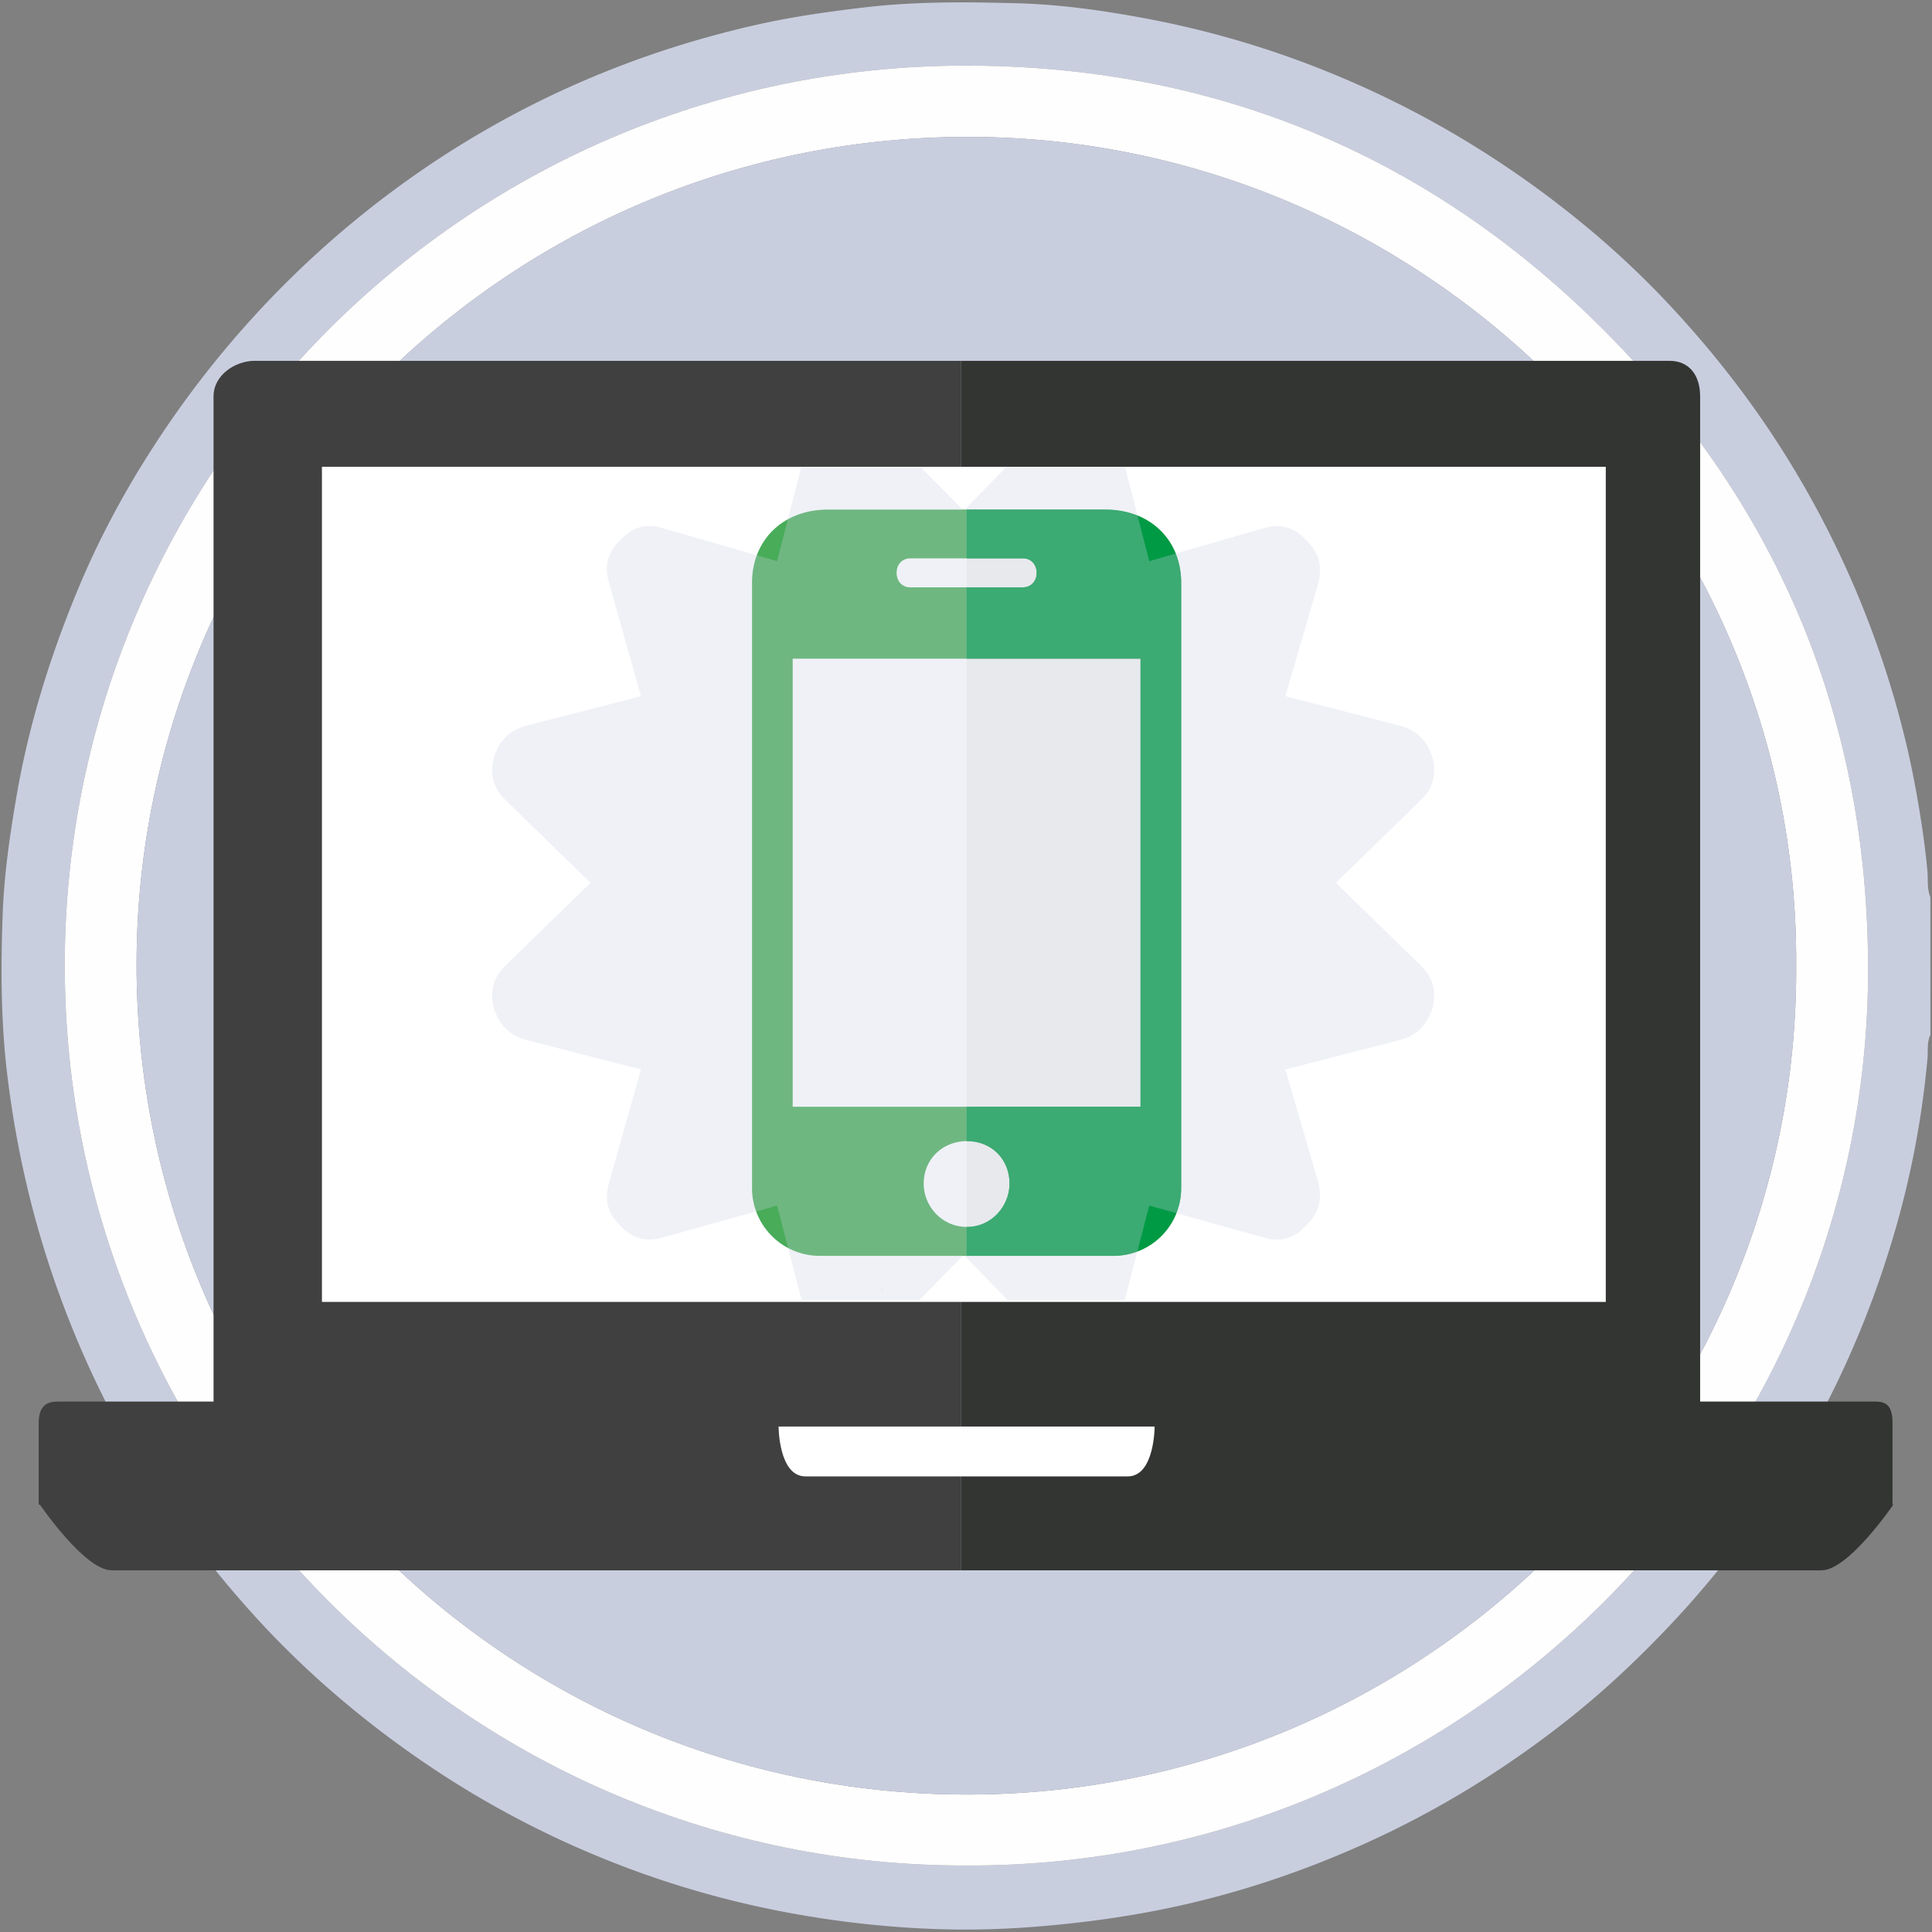 <svg xmlns="http://www.w3.org/2000/svg" xmlns:xlink="http://www.w3.org/1999/xlink" width="155" height="155" viewBox="0 0 155 155"><rect x="0" y="0" width="155" height="155" fill="#808080" stroke="none"/><path fill="#C9CEDF" d="M154.871 83.025c-.287.586-.178 1.238-.23 1.85a73.297 73.297 0 0 1-3.097 15.48 77.343 77.343 0 0 1-4.093 10.422 78.507 78.507 0 0 1-6.188 10.643 78.459 78.459 0 0 1-6.098 7.686 84.55 84.55 0 0 1-5.211 5.279c-2.489 2.324-5.159 4.441-7.953 6.398a76.597 76.597 0 0 1-11.386 6.613c-5.616 2.631-11.455 4.608-17.548 5.824-3.187.633-6.395 1.055-9.633 1.327-2.904.244-5.811.32-8.711.203a79.674 79.674 0 0 1-9.672-.985 76.784 76.784 0 0 1-12.551-3.127 77.193 77.193 0 0 1-15.559-7.343 79.88 79.88 0 0 1-10.027-7.346 73.732 73.732 0 0 1-7.488-7.427 82.369 82.369 0 0 1-6.572-8.565 70.759 70.759 0 0 1-4.511-7.76 79.074 79.074 0 0 1-5.815-15.562A81.278 81.278 0 0 1 .594 86.309c-.532-4.328-.536-8.685-.376-13.03.114-3.127.567-6.233 1.095-9.33.99-5.798 2.73-11.366 4.985-16.775 1.669-4.003 3.72-7.81 6.085-11.45a79.017 79.017 0 0 1 7.689-10.013 78.16 78.16 0 0 1 15.852-13.438c7.658-4.9 15.951-8.297 24.813-10.293 2.846-.64 5.734-1.047 8.637-1.388C73.45.113 77.537.151 81.617.262c3.35.091 6.68.55 9.979 1.159a76.257 76.257 0 0 1 11.189 2.937 78.16 78.16 0 0 1 13.799 6.343 79.724 79.724 0 0 1 9.906 6.849 72.392 72.392 0 0 1 7.354 6.816c3.307 3.526 6.299 7.308 8.911 11.382a77.404 77.404 0 0 1 7.515 15.115c1.531 4.167 2.713 8.43 3.489 12.797.366 2.055.679 4.122.871 6.206.065.702-.041 1.435.237 2.115.004 3.685.004 7.365.004 11.044zm-77.378 66.641c39.838.168 72.362-32.438 72.379-71.845.009-19.91-7.036-37.046-21.004-51.143C114.979 12.659 97.943 5.451 78.206 5.266 37.651 4.886 5.204 37.698 5.196 77.44c-.007 39.902 32.547 72.296 72.297 72.226z"/><path fill="#FEFEFE" d="M77.493 149.666c-39.75.07-72.304-32.324-72.297-72.226.008-39.742 32.455-72.554 73.01-72.174 19.737.186 36.772 7.394 50.662 21.412 13.968 14.097 21.013 31.233 21.004 51.143-.017 39.408-32.541 72.013-72.379 71.845zm66.611-72.238c.176-36.464-29.765-66.183-65.957-66.444-37.25-.269-67.167 29.861-67.19 66.374-.022 36.787 29.695 66.474 66.373 66.615 37.059.142 66.983-30.037 66.774-66.545z"/><path fill="#C9CEDF" d="M144.104 77.428c.207 36.507-29.715 66.687-66.774 66.544-36.678-.142-66.396-29.828-66.373-66.616.023-36.513 29.941-66.643 67.19-66.374 36.193.264 66.132 29.982 65.957 66.446z"/><defs><path id="a" d="M151.835 120.714v-6.529c0-1.489-.582-1.741-1.376-1.741h-14.061V31.802c0-1.701-.875-2.854-2.461-2.854H20.443c-1.588 0-3.311 1.15-3.311 2.854v80.642H4.641c-.795 0-1.539.252-1.539 1.741v6.529h.102s3.592 5.268 5.746 5.268h137.199c2.154 0 5.748-5.268 5.748-5.268h-.062z"/></defs><clipPath id="b"><use xlink:href="#a" overflow="visible"/></clipPath><path clip-path="url(#b)" fill="#333533" d="M77.117 14.543h91.555v134.645H77.117z"/><defs><path id="c" d="M151.835 120.714v-6.529c0-1.489-.582-1.741-1.376-1.741h-14.061V31.802c0-1.701-.875-2.854-2.461-2.854H20.443c-1.588 0-3.311 1.15-3.311 2.854v80.642H4.641c-.795 0-1.539.252-1.539 1.741v6.529h.102s3.592 5.268 5.746 5.268h137.199c2.154 0 5.748-5.268 5.748-5.268h-.062z"/></defs><clipPath id="d"><use xlink:href="#c" overflow="visible"/></clipPath><path clip-path="url(#d)" fill="#3F403F" d="M-14.438 14.543h91.555v134.645h-91.555z"/><path fill="#FFF" d="M90.479 118.448h-25.86c-2.155 0-2.155-4-2.155-4h30.169c.002 0 .002 4-2.154 4zm-64.651-81h103v67h-103z"/><path fill="#34AD96" d="M70.709 103.381c.042.047.086.093.131.138l.002.03a3.67 3.67 0 0 1-.133-.168z"/><defs><path id="e" d="M61.994 43.207h30.897v56.217H61.994z"/></defs><use xlink:href="#e" overflow="visible" fill="#FFF"/><clipPath id="f"><use xlink:href="#e" overflow="visible"/></clipPath><path clip-path="url(#f)" fill="#F4F3F2" d="M77.549 21.31h26.764v88.202H77.549z"/><defs><path id="g" d="M77.585 98.434c1.956 0 3.406-1.666 3.406-3.479 0-1.957-1.45-3.406-3.406-3.406-1.958 0-3.479 1.449-3.479 3.406-.001 1.813 1.45 3.479 3.479 3.479zm-11.162-57.55h22.251c3.624 0 6.089 2.464 6.089 5.871v48.562a5.43 5.43 0 0 1-5.437 5.437H65.771a5.429 5.429 0 0 1-5.437-5.437V46.755c0-3.407 2.464-5.871 6.089-5.871zm6.596 3.914c-.652 0-1.087.507-1.087 1.16s.435 1.16 1.087 1.16h9.06c.652 0 1.088-.507 1.088-1.16s-.436-1.16-1.088-1.16h-9.06zm18.482 43.996V52.843H63.596v35.951h27.905z"/></defs><use xlink:href="#g" overflow="visible" fill="#48AC59"/><clipPath id="h"><use xlink:href="#g" overflow="visible"/></clipPath><path clip-path="url(#h)" fill="#009A45" d="M77.549 26.685h29.624v79.012H77.549z"/><path opacity=".3" fill="#C9CEDF" d="M107.175 70.827l6.782-6.606c.997-.939 1.32-2.084.968-3.435-.41-1.351-1.262-2.202-2.553-2.554l-9.248-2.379 2.642-9.072c.353-1.35.028-2.496-.968-3.435-.94-1.057-2.086-1.379-3.437-.969l-9.159 2.643-1.948-7.573h-9.507l-3.43 3.521-3.476-3.521h-9.549l-1.948 7.573-9.16-2.643c-1.351-.41-2.496-.088-3.435.969-.998.939-1.292 2.084-.88 3.435l2.554 9.072-9.248 2.379c-1.292.352-2.143 1.203-2.554 2.554-.352 1.35-.029 2.496.969 3.435l6.782 6.606-6.782 6.604c-.998.94-1.321 2.086-.969 3.436.411 1.351 1.263 2.201 2.554 2.554l9.248 2.379-2.554 9.071c-.412 1.351-.118 2.495.88 3.436.939 1.057 2.084 1.379 3.435.969l9.16-2.555 1.963 7.561h9.458l3.551-3.598 3.504 3.598h9.417l1.964-7.561 9.159 2.555c1.351.41 2.496.088 3.437-.969.996-.94 1.32-2.085.968-3.436l-2.642-9.071 9.248-2.379c1.291-.353 2.143-1.203 2.553-2.554.353-1.35.029-2.495-.968-3.436l-6.781-6.604z"/></svg>